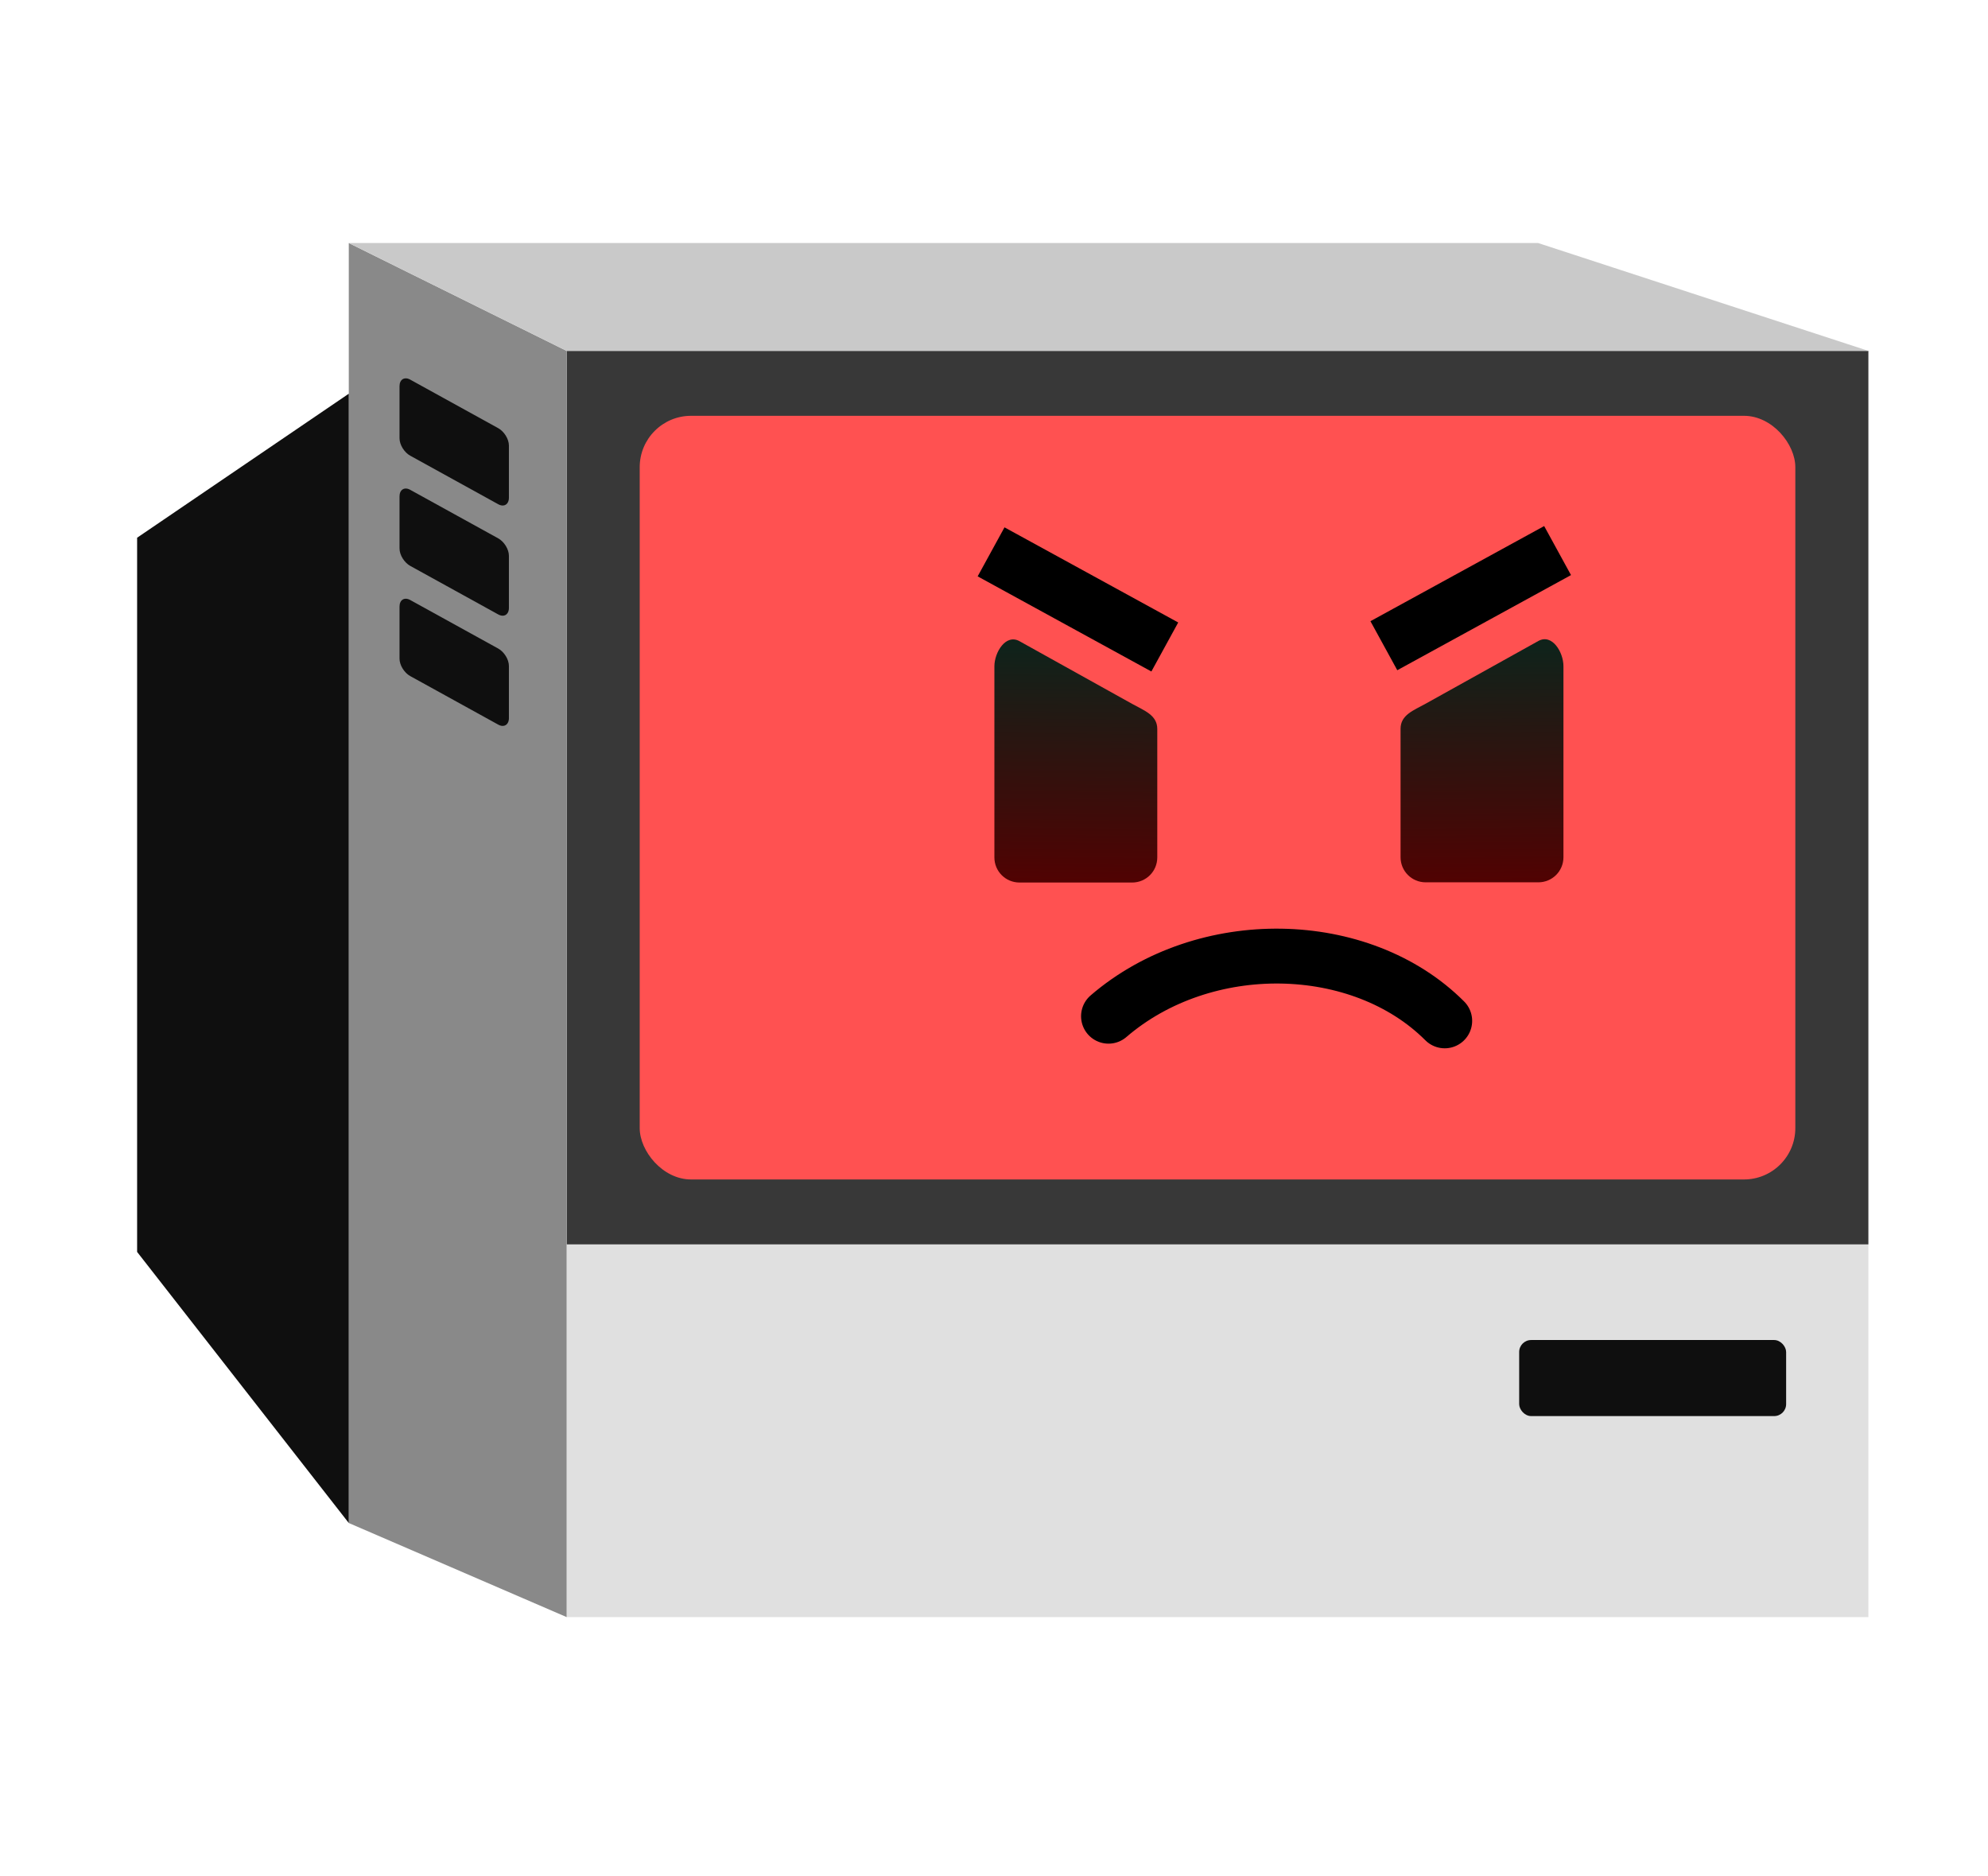 <?xml version="1.0" encoding="UTF-8" standalone="no"?>
<svg
   xmlns:dc="http://purl.org/dc/elements/1.1/"
   xmlns:cc="http://creativecommons.org/ns#"
   xmlns:rdf="http://www.w3.org/1999/02/22-rdf-syntax-ns#"
   xmlns:svg="http://www.w3.org/2000/svg"
   xmlns="http://www.w3.org/2000/svg"
   xmlns:xlink="http://www.w3.org/1999/xlink"
   xmlns:sodipodi="http://sodipodi.sourceforge.net/DTD/sodipodi-0.dtd"
   xmlns:inkscape="http://www.inkscape.org/namespaces/inkscape"
   version="1.1"
   id="svg2"
   width="195.667"
   height="184.667"
   viewBox="0 0 195.667 184.667"
   sodipodi:docname="angry.svg"
   inkscape:version="1.0.2 (e86c870879, 2021-01-15, custom)">
  <defs
     id="defs6">
    <linearGradient
       inkscape:collect="always"
       id="linearGradient934">
      <stop
         style="stop-color:#10221a;stop-opacity:1"
         offset="0"
         id="stop930" />
      <stop
         style="stop-color:#510202;stop-opacity:1"
         offset="1"
         id="stop932" />
    </linearGradient>
    <linearGradient
       inkscape:collect="always"
       id="linearGradient1163">
      <stop
         style="stop-color:#1e190d;stop-opacity:1"
         offset="0"
         id="stop1159" />
      <stop
         style="stop-color:#916a03;stop-opacity:1"
         offset="1"
         id="stop1161" />
    </linearGradient>
    <inkscape:perspective
       sodipodi:type="inkscape:persp3d"
       inkscape:vp_x="0 : 92.333335 : 1"
       inkscape:vp_y="0 : 1000 : 0"
       inkscape:vp_z="195.66667 : 92.333335 : 1"
       inkscape:persp3d-origin="97.833335 : 61.555557 : 1"
       id="perspective36" />
    <linearGradient
       inkscape:collect="always"
       xlink:href="#linearGradient1163"
       id="linearGradient1165"
       x1="90.475"
       y1="62.197"
       x2="90.479"
       y2="80.065"
       gradientUnits="userSpaceOnUse"
       gradientTransform="translate(237.624,-1.962)" />
    <linearGradient
       inkscape:collect="always"
       xlink:href="#linearGradient934"
       id="linearGradient1065"
       x1="-32.721"
       y1="13.596"
       x2="-32.979"
       y2="35.76"
       gradientUnits="userSpaceOnUse"
       gradientTransform="matrix(1,0,0,1.033,138.867,49.917)" />
    <linearGradient
       inkscape:collect="always"
       xlink:href="#linearGradient934"
       id="linearGradient901"
       gradientUnits="userSpaceOnUse"
       gradientTransform="matrix(-1,0,0,1.033,112.886,49.898)"
       x1="-32.721"
       y1="13.596"
       x2="-32.979"
       y2="35.76" />
  </defs>
  <sodipodi:namedview
     pagecolor="#ffffff"
     bordercolor="#666666"
     borderopacity="1"
     objecttolerance="10"
     gridtolerance="10"
     guidetolerance="10"
     inkscape:pageopacity="0"
     inkscape:pageshadow="2"
     inkscape:window-width="2560"
     inkscape:window-height="1440"
     id="namedview4"
     showgrid="false"
     inkscape:snap-page="false"
     inkscape:snap-bbox="true"
     inkscape:bbox-paths="true"
     inkscape:bbox-nodes="true"
     inkscape:snap-bbox-edge-midpoints="true"
     inkscape:snap-bbox-midpoints="true"
     inkscape:zoom="2.4495056"
     inkscape:cx="100.85764"
     inkscape:cy="74.737746"
     inkscape:window-x="2560"
     inkscape:window-y="0"
     inkscape:window-maximized="0"
     inkscape:current-layer="g10"
     inkscape:document-rotation="0" />
  <g
     inkscape:groupmode="layer"
     inkscape:label="Image"
     id="g10">
    <rect
       style="fill:#e0e0e0;fill-opacity:1;fill-rule:evenodd;stroke-width:0.54"
       id="rect14"
       width="128.122"
       height="36.683"
       x="55.772"
       y="122.469" />
    <rect
       style="fill:#383838;fill-opacity:1;stroke-width:1.243"
       id="rect38"
       width="128.122"
       height="87.936"
       x="55.772"
       y="34.533" />
    <rect
       style="fill:#0f0f0f;fill-opacity:1;stroke-width:0.628;stroke-miterlimit:4;stroke-dasharray:none"
       id="rect984"
       width="26.275"
       height="7.486"
       x="149.523"
       y="131.882"
       ry="1.179" />
    <path
       style="fill:#898989;fill-opacity:1;stroke:#000000;stroke-width:0;stroke-linecap:butt;stroke-linejoin:miter;stroke-miterlimit:4;stroke-dasharray:none;stroke-opacity:1"
       d="M 55.772,159.151 34.329,149.891 V 23.919 l 21.442,10.614 z"
       id="path986"
       sodipodi:nodetypes="ccccc" />
    <path
       style="fill:#c9c9c9;fill-opacity:1;stroke:#000000;stroke-width:0;stroke-linecap:butt;stroke-linejoin:miter;stroke-miterlimit:4;stroke-dasharray:none;stroke-opacity:1"
       d="M 34.329,23.919 H 151.389 l 32.505,10.614 H 55.772 Z"
       id="path988"
       sodipodi:nodetypes="ccccc" />
    <path
       style="fill:#0f0f0f;fill-opacity:1;stroke:#000000;stroke-width:0;stroke-linecap:butt;stroke-linejoin:miter;stroke-miterlimit:4;stroke-dasharray:none;stroke-opacity:1"
       d="m 34.329,38.748 -20.833,14.173 V 123.212 l 20.833,26.679 z"
       id="path990"
       sodipodi:nodetypes="ccccc" />
    <path
       id="rect984-5"
       style="fill:#0f0f0f;fill-opacity:1;stroke-width:0.628;stroke-miterlimit:4;stroke-dasharray:none"
       d="m 40.374,37.361 8.664,4.779 c 0.572,0.316 1.051,1.061 1.051,1.715 v 5.127 c 0,0.653 -0.479,0.96 -1.051,0.644 l -8.664,-4.779 c -0.572,-0.316 -1.051,-1.061 -1.051,-1.715 v -5.127 c 0,-0.653 0.479,-0.96 1.051,-0.644 z"
       sodipodi:nodetypes="sssssssss" />
    <path
       id="rect984-5-3"
       style="fill:#0f0f0f;fill-opacity:1;stroke-width:0.628;stroke-miterlimit:4;stroke-dasharray:none"
       d="m 40.374,48.206 8.664,4.779 c 0.572,0.316 1.051,1.061 1.051,1.715 v 5.127 c 0,0.653 -0.479,0.96 -1.051,0.644 l -8.664,-4.779 c -0.572,-0.316 -1.051,-1.061 -1.051,-1.715 v -5.127 c 0,-0.653 0.479,-0.96 1.051,-0.644 z"
       sodipodi:nodetypes="sssssssss" />
    <path
       id="rect984-5-5"
       style="fill:#0f0f0f;fill-opacity:1;stroke-width:0.628;stroke-miterlimit:4;stroke-dasharray:none"
       d="m 40.374,59.051 8.664,4.779 c 0.572,0.316 1.051,1.061 1.051,1.715 v 5.127 c 0,0.653 -0.479,0.96 -1.051,0.644 l -8.664,-4.779 c -0.572,-0.316 -1.051,-1.061 -1.051,-1.715 v -5.127 c 0,-0.653 0.479,-0.96 1.051,-0.644 z"
       sodipodi:nodetypes="sssssssss" />
    <rect
       style="fill:#ff5151;fill-opacity:1;stroke-width:1.082;stroke-miterlimit:4;stroke-dasharray:none"
       id="rect38-7-7"
       width="113.74"
       height="75.156"
       x="62.963"
       y="40.923"
       ry="5.053" />
    <path
       id="rect48"
       style="fill:url(#linearGradient1065);fill-opacity:1;stroke-width:1.016"
       d="m 100.344,63.104 11.088,6.17 c 1.197,0.666 2.472,1.102 2.472,2.472 v 12.638 c 0,1.369 -1.102,2.472 -2.472,2.472 h -11.088 c -1.369,0 -2.472,-1.102 -2.472,-2.472 V 65.576 c 0,-1.369 1.116,-3.226 2.472,-2.472 z"
       sodipodi:nodetypes="sssssssss" />
    <path
       style="fill:none;stroke:#000000;stroke-width:5.4;stroke-linecap:round;stroke-linejoin:miter;stroke-miterlimit:4;stroke-dasharray:none;stroke-opacity:1"
       d="m 142.196,100.471 c -8.257,-8.257 -23.644,-8.583 -33.093,-0.457"
       id="path1057"
       sodipodi:nodetypes="cc" />
    <path
       id="rect48-75"
       style="fill:url(#linearGradient901);fill-opacity:1;stroke-width:1.016"
       d="m 151.409,63.085 -11.088,6.17 c -1.197,0.666 -2.472,1.102 -2.472,2.472 V 84.364 c 0,1.369 1.102,2.472 2.472,2.472 h 11.088 c 1.369,0 2.472,-1.102 2.472,-2.472 V 65.557 c 0,-1.369 -1.116,-3.226 -2.472,-2.472 z"
       sodipodi:nodetypes="sssssssss" />
    <path
       style="fill:none;stroke:#000000;stroke-width:5.5;stroke-linecap:butt;stroke-linejoin:miter;stroke-miterlimit:4;stroke-dasharray:none;stroke-opacity:1"
       d="m 97.546,54.312 17.098,9.363"
       id="path904"
       sodipodi:nodetypes="cc" />
    <path
       style="fill:none;stroke:#000000;stroke-width:5.5;stroke-linecap:butt;stroke-linejoin:miter;stroke-miterlimit:4;stroke-dasharray:none;stroke-opacity:1"
       d="M 153.304,54.186 136.205,63.549"
       id="path904-3"
       sodipodi:nodetypes="cc" />
  </g>
</svg>
